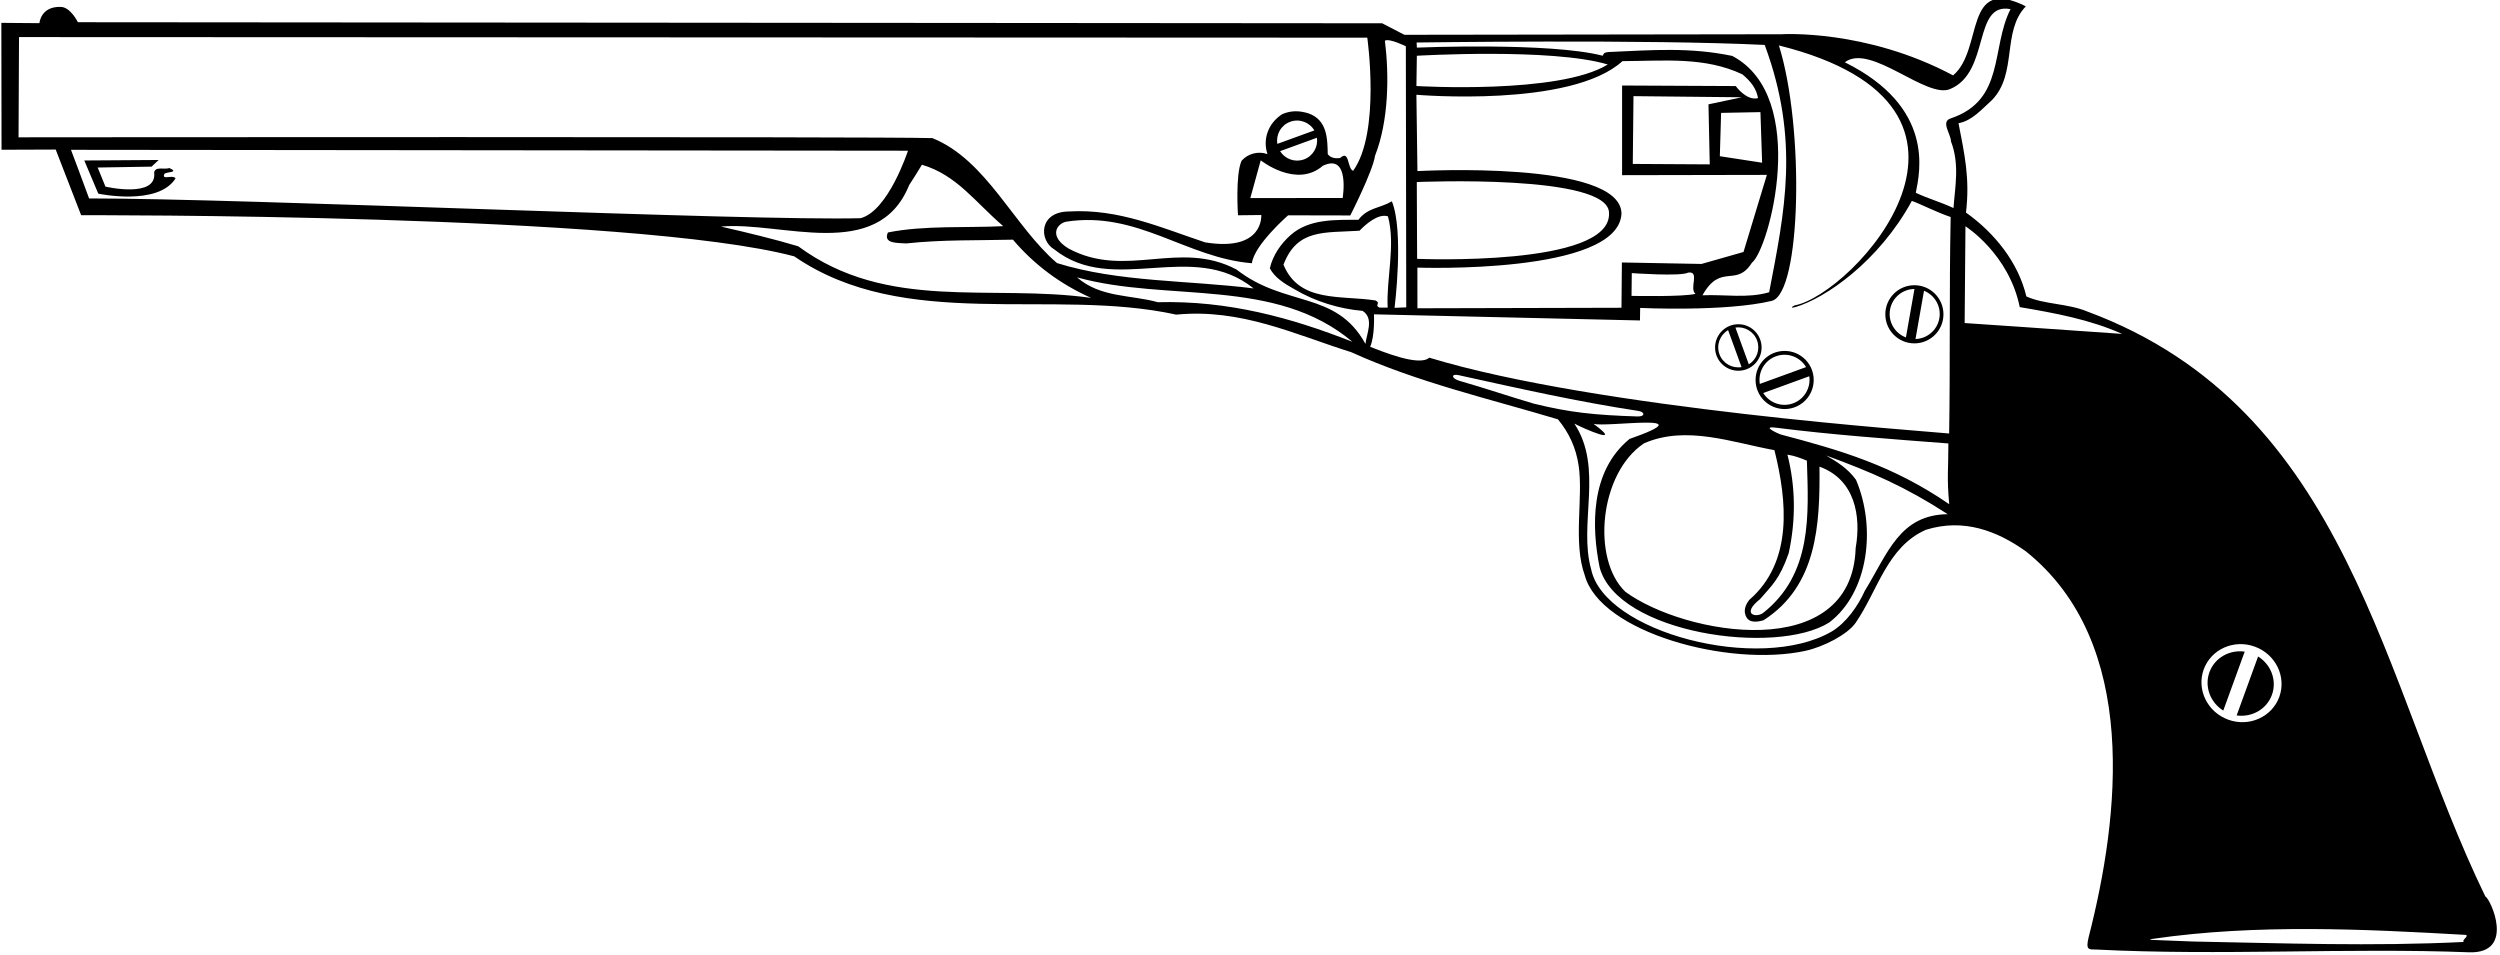 <?xml version="1.0" encoding="UTF-8"?>
<svg xmlns="http://www.w3.org/2000/svg" xmlns:xlink="http://www.w3.org/1999/xlink" width="513pt" height="196pt" viewBox="0 0 513 196" version="1.1">
<g id="surface1">
<path style=" stroke:none;fill-rule:nonzero;fill:rgb(0%,0%,0%);fill-opacity:1;" d="M 510 183.969 C 488.707 140.203 482.309 83.906 428.242 63.895 C 424.324 62.258 419.426 62.484 415.809 60.824 C 414.133 53.82 409.32 47.832 403.422 43.621 C 404.25 36.547 403.113 31.613 401.887 25.281 C 404.66 24.793 406.605 22.457 408.781 20.508 C 414.023 15.043 410.738 6.445 415.703 1.297 C 402.789 -5.145 407.109 10.125 400.773 15.473 C 382.844 5.906 365.59 7.027 365.59 7.027 L 288.18 7.141 L 283.621 4.777 L 15.984 4.559 C 15.984 4.559 14.449 1.391 12.406 1.414 C 8.336 1.309 8.09 4.754 8.09 4.754 L 0.277 4.691 L 0.316 30.73 L 11.43 30.688 L 16.652 44.164 C 16.652 44.164 129.879 43.797 162.984 52.605 C 185.688 68.215 215.832 58.965 241.367 64.562 C 254.711 63.262 265.695 68.637 277.266 72.266 C 290.91 78.461 305.469 81.789 319.688 86.047 C 321.977 88.797 323.391 91.91 323.93 95.48 C 324.93 102.145 322.734 111.238 325.203 118.082 C 328.379 129.754 354.688 136.957 370.438 133.559 C 374.188 132.75 379.125 130.188 380.77 127.805 C 385.316 121.227 387.211 112.242 395.18 108.719 C 402.938 106.293 409.828 108.938 415.727 113.148 C 439.141 131.918 434.93 167.582 428.578 192.363 C 427.945 195.035 428.637 194.82 430.203 194.848 C 455.438 196.145 481.812 194.449 506.762 195.414 C 516.223 195.645 511.031 184.402 510 183.969 Z M 362.117 9.219 C 369.379 28.793 366.195 43.465 363.031 59.973 C 358.508 61.277 353.938 60.383 349.344 60.594 C 353.113 53.863 356.242 59.078 359.484 53.922 C 363.039 51.211 371.438 19.871 355.453 11.473 C 346.711 9.656 339.027 10.281 330.145 10.672 C 329.312 10.75 329.133 10.82 328.875 11.438 C 318.062 8.625 290.742 9.77 290.742 9.77 L 290.688 8.723 C 290.688 8.723 337.984 8.039 362.117 9.219 Z M 350.84 33.73 L 335.047 33.637 L 335.191 19.73 L 357.43 19.961 L 350.578 21.41 Z M 353.172 23.164 L 361.242 23.008 L 361.586 33.387 L 352.91 32.055 Z M 290.738 11.441 C 290.738 11.441 318.461 9.801 329.918 13.234 C 319.91 19.422 290.648 17.652 290.648 17.652 Z M 332.93 12.547 C 341.723 12.484 349.852 11.648 357.512 15.242 C 359.211 16.633 360.414 18.152 360.746 20.137 C 358.375 20.75 356.172 17.66 356.172 17.66 L 332.852 17.547 L 332.852 35.945 L 362.562 35.887 L 357.766 51.707 L 349.152 54.16 L 332.812 53.859 L 332.727 63.152 L 290.855 63.258 L 290.848 54.914 C 290.848 54.914 332.148 56.391 332.73 43.82 C 332.582 32.793 290.859 35.109 290.859 35.109 L 290.645 19.445 C 290.645 19.445 322.355 22.18 332.93 12.547 Z M 347.918 60.289 C 345.656 60.941 334.789 60.715 334.789 60.715 L 334.844 56.043 C 334.844 56.043 344.922 56.766 346.41 55.938 C 348.895 55.57 346.547 59.277 347.918 60.289 Z M 290.793 53.113 L 290.727 37.355 C 290.727 37.355 330.414 35.613 330.172 43.773 C 330.59 54.812 290.793 53.113 290.793 53.113 Z M 3.805 28.176 L 3.902 7.609 L 280.566 7.73 C 280.566 7.73 283.344 27.156 277.664 35.055 C 276.434 34.637 276.961 30.594 274.98 32.43 C 273.68 32.59 272.922 32.25 272.453 31.621 C 272.387 28.535 272.402 24.57 268.414 23.234 C 266.676 22.727 265.039 22.617 263.148 23.406 C 260.07 25.355 259.102 28.789 260.094 31.629 C 258.242 30.953 256.074 31.496 254.773 32.988 C 253.465 35.883 254.035 44.176 254.035 44.176 L 258.816 44.121 C 258.816 44.121 259.414 51.723 247.281 49.73 C 238.262 46.73 229.578 42.805 219.395 43.391 C 213.141 43.43 213.16 49.289 216.316 51.164 C 228.496 60.867 244.629 49.008 257.238 59.184 C 243.797 57.48 229.594 57.938 216.898 53.984 C 208.074 46.461 202.445 32.801 191.32 28.34 C 181.176 28.004 3.805 28.176 3.805 28.176 Z M 262.113 29.523 C 261.793 27.605 262.867 25.672 264.762 24.984 C 266.652 24.297 268.719 25.086 269.703 26.762 Z M 270.234 28.266 C 270.508 30.148 269.434 32.031 267.57 32.711 C 265.711 33.387 263.68 32.637 262.676 31.016 Z M 271.449 34.016 C 277.078 31.332 275.512 40.625 275.512 40.625 L 256.566 40.648 L 258.703 32.902 C 258.703 32.902 266.004 38.73 271.449 34.016 Z M 18.281 40.719 C 17.047 37.293 14.562 30.742 14.562 30.742 L 186.316 30.926 C 186.316 30.926 182.301 43.285 176.59 44.773 C 154.023 45.398 49.848 40.695 18.281 40.719 Z M 163.789 50.535 C 158.879 49.062 153.023 47.652 147.934 46.492 C 160.285 45.355 180.113 53.957 186.555 37.988 C 187.465 36.621 188.277 35.266 189.18 33.801 C 196.34 35.926 200.016 41.391 205.863 46.406 C 198.676 46.793 189.613 46.199 182.199 47.703 C 181.156 50.078 184.25 49.812 185.961 49.953 C 193.422 49.148 200.652 49.363 207.855 49.18 C 212.211 54.301 217.488 58.254 223.895 61.129 C 203.254 58.211 182.125 64.043 163.789 50.535 Z M 237.586 62.012 C 232.07 60.477 225.797 61.102 221.008 56.914 C 239.594 62.074 261.688 56.777 277.523 70.145 C 264.961 65.176 251.992 61.641 237.586 62.012 Z M 280.188 70.562 C 274.133 59.547 263.781 63.145 253.734 55.309 C 241.992 49.082 231.035 57.328 219.281 51.004 C 215.105 48.477 216.863 45.922 218.738 45.496 C 233.414 43.203 243.387 52.922 256.891 54.016 C 257.34 50.277 264.316 44.184 264.316 44.184 L 277.078 44.211 C 277.078 44.211 281.684 35.188 282.164 31.945 C 284.988 24.738 285.059 15.414 284.184 8.355 C 285.047 7.797 288.48 9.492 288.48 9.492 L 288.562 63.07 L 286.164 63.164 C 286.164 63.164 288.137 47.551 285.613 41.309 C 283.105 42.781 280.676 42.57 278.742 45.105 C 274.031 45.121 268.621 44.863 264.82 48.246 C 262.762 50.082 261.191 52.402 260.57 55.051 C 261.547 56.934 263.484 58.16 265.566 59.324 C 269.953 61.934 274.965 63.398 279.602 63.789 C 282.008 65.332 280.438 68.438 280.188 70.562 Z M 284.75 63.125 C 284.352 63.152 283.875 63.09 283.078 63.125 C 281.941 62.602 283.426 62.285 282.281 61.66 C 275.191 60.535 266.609 62.211 263.371 54.312 C 266.184 46.906 271.773 47.812 278.973 47.344 C 280.094 46.164 282.758 43.73 284.809 44.395 C 286.41 50.301 284.438 57.25 284.75 63.125 Z M 314.707 82.82 C 309.723 81.352 304.543 79.598 299.488 78.148 C 297.805 77.664 297.711 76.629 299.32 76.984 C 311.496 79.664 323.754 82.441 336.145 84.312 C 337.578 84.527 337.613 85.512 335.996 85.457 C 327.223 85.176 322.09 84.645 314.707 82.82 Z M 382.641 121.266 C 381.312 124.25 378.875 127.812 375.809 129.621 C 361.027 138.121 329.164 129.742 326.508 116.824 C 323.852 107.492 329.105 96.051 323.055 86.922 C 324.715 87.812 333.5 91.73 326.965 86.957 C 329.527 87.785 350.352 84.48 334.391 90.066 C 326.219 96.73 326.594 108.23 328.25 116.438 C 331.887 130.023 364.48 134.617 375.367 127.727 C 383.438 121.562 385.031 108.309 380.859 98.469 C 379.199 96.133 376.859 94.699 374.711 93.461 C 384.164 96.934 390.977 99.883 399.676 105.512 C 389.773 105.637 387.391 113.527 382.641 121.266 Z M 366.781 93.297 C 368.195 93.5 369.535 94.012 370.773 94.527 C 371.113 105.531 371.938 117.805 361.754 125.805 C 360.211 126.852 357.309 125.996 361.16 122.941 C 363.5 120.188 365.125 119 367.039 113.523 C 368.57 106.504 368.414 99.699 366.781 93.297 Z M 358.965 123.086 C 357.281 125.188 358.254 126.855 358.934 127.266 C 360.062 127.938 361.906 127.258 361.906 127.258 C 372.895 120.207 373.473 107.59 373.359 95.758 C 380.633 98.387 381.941 105.863 380.781 112.457 C 380.051 136.32 345.777 130.391 333.539 121.445 C 326.559 114.797 328.148 97.102 337.355 90.969 C 346.023 87.176 355.59 90.844 364.113 92.371 C 366.719 102.82 367.961 115.266 358.965 123.086 Z M 365.387 89.152 C 365.016 89.023 361.164 87.352 364.445 87.766 C 375.891 89.219 388.059 90.098 399.809 90.996 C 399.812 96.383 399.469 97.867 399.98 103.461 C 388.387 95.496 377.68 92.398 365.387 89.152 Z M 399.965 88.953 C 395.926 88.523 327.766 83.91 293.277 73.391 C 291.203 75.336 283.211 71.934 281.156 71.168 C 282.156 68.902 281.938 64.5 281.938 64.5 L 336.52 65.758 L 336.562 63.188 C 336.562 63.188 354.09 64.016 363.551 61.742 C 369.629 60.277 370.297 26.086 365.031 9.324 C 416.016 22.012 380.133 60.508 368.242 62.672 C 367.41 63.09 367.57 63.262 368.438 63.008 C 374.531 61.215 385.539 53.684 392.312 41.223 C 393.914 41.773 397.398 43.574 400.277 44.531 C 399.969 59.285 400.199 74.605 399.965 88.953 Z M 400.855 42.691 C 398.086 41.398 395.891 40.855 393.121 39.562 C 393.973 35.246 397.074 21.957 378.555 12.781 C 383.797 8.766 395.32 20.395 400.188 18.262 C 408.473 14.797 404.75 0.375 412.562 1.875 C 408.492 9.867 411.488 20.523 400.316 24.285 C 398.152 24.934 400.332 27.492 400.332 28.992 C 402.152 33.684 401.164 38.359 400.855 42.691 Z M 452.203 137.359 C 453.711 133.219 458.402 131.129 462.684 132.688 C 466.965 134.246 469.215 138.863 467.711 143.004 C 466.203 147.141 461.512 149.234 457.23 147.676 C 452.949 146.117 450.699 141.496 452.203 137.359 Z M 403.145 66.289 L 403.312 46.434 C 403.312 46.434 412.215 52.047 414.453 63.02 C 421.648 64.238 428.855 65.559 435.469 68.52 C 424.691 67.742 403.145 66.289 403.145 66.289 Z M 505.516 193.293 C 486.789 194.219 468.23 193.539 450.031 193.199 L 441.133 192.852 C 441.211 192.777 441.422 192.699 441.773 192.648 C 463.082 189.551 485.246 190.656 506.121 191.848 C 506.359 192.434 505.273 192.707 505.516 193.293 "/>
<path style=" stroke:none;fill-rule:nonzero;fill:rgb(0%,0%,0%);fill-opacity:1;" d="M 33.754 35.656 C 34.227 35.223 36.848 35.445 34.777 34.484 C 33.703 34.855 31.844 34.078 31.633 35.398 C 32.297 40.766 21.637 38.297 21.637 38.297 L 20.039 34.375 L 31.098 34.195 L 32.562 32.828 L 17.297 32.93 L 20.168 39.738 C 20.168 39.738 32.402 42.359 36.023 36.605 C 35.465 35.738 33.051 37.105 33.754 35.656 "/>
<path style=" stroke:none;fill-rule:nonzero;fill:rgb(0%,0%,0%);fill-opacity:1;" d="M 356.707 66.531 C 354.07 66.531 351.934 68.672 351.934 71.305 C 351.934 73.941 354.07 76.078 356.707 76.078 C 359.344 76.078 361.48 73.941 361.48 71.305 C 361.48 68.672 359.344 66.531 356.707 66.531 Z M 352.828 72.684 C 352.141 70.793 352.93 68.727 354.605 67.738 L 357.367 75.328 C 355.449 75.652 353.516 74.574 352.828 72.684 Z M 358.859 74.77 L 356.109 67.211 C 357.992 66.938 359.875 68.012 360.555 69.871 C 361.23 71.734 360.48 73.766 358.859 74.77 "/>
<path style=" stroke:none;fill-rule:nonzero;fill:rgb(0%,0%,0%);fill-opacity:1;" d="M 366.207 72.008 C 362.91 72.008 360.242 74.68 360.242 77.973 C 360.242 81.27 362.91 83.938 366.207 83.938 C 369.504 83.938 372.172 81.27 372.172 77.973 C 372.172 74.68 369.504 72.008 366.207 72.008 Z M 367.938 82.766 C 365.609 83.609 363.07 82.672 361.816 80.648 L 371.266 77.207 C 371.605 79.562 370.262 81.918 367.938 82.766 Z M 361.117 78.781 C 360.715 76.387 362.059 73.969 364.422 73.109 C 366.789 72.246 369.371 73.234 370.602 75.328 L 361.117 78.781 "/>
<path style=" stroke:none;fill-rule:nonzero;fill:rgb(0%,0%,0%);fill-opacity:1;" d="M 386.867 64.492 C 386.867 67.789 389.535 70.461 392.832 70.461 C 396.129 70.461 398.797 67.789 398.797 64.492 C 398.797 61.199 396.129 58.527 392.832 58.527 C 389.535 58.527 386.867 61.199 386.867 64.492 Z M 394.805 59.664 C 397.016 60.551 398.383 62.891 397.953 65.328 C 397.523 67.766 395.438 69.496 393.059 69.57 Z M 392.848 59.301 L 391.094 69.242 C 388.816 68.395 387.398 66.02 387.836 63.543 C 388.27 61.062 390.418 59.32 392.848 59.301 "/>
<path style=" stroke:none;fill-rule:nonzero;fill:rgb(0%,0%,0%);fill-opacity:1;" d="M 456.215 145.809 L 460.613 133.715 C 457.516 133.273 454.461 134.965 453.379 137.926 C 452.301 140.895 453.555 144.152 456.215 145.809 "/>
<path style=" stroke:none;fill-rule:nonzero;fill:rgb(0%,0%,0%);fill-opacity:1;" d="M 466.195 142.594 C 467.273 139.629 466.02 136.367 463.359 134.711 L 458.961 146.805 C 462.059 147.246 465.113 145.555 466.195 142.594 "/>
</g>
</svg>
